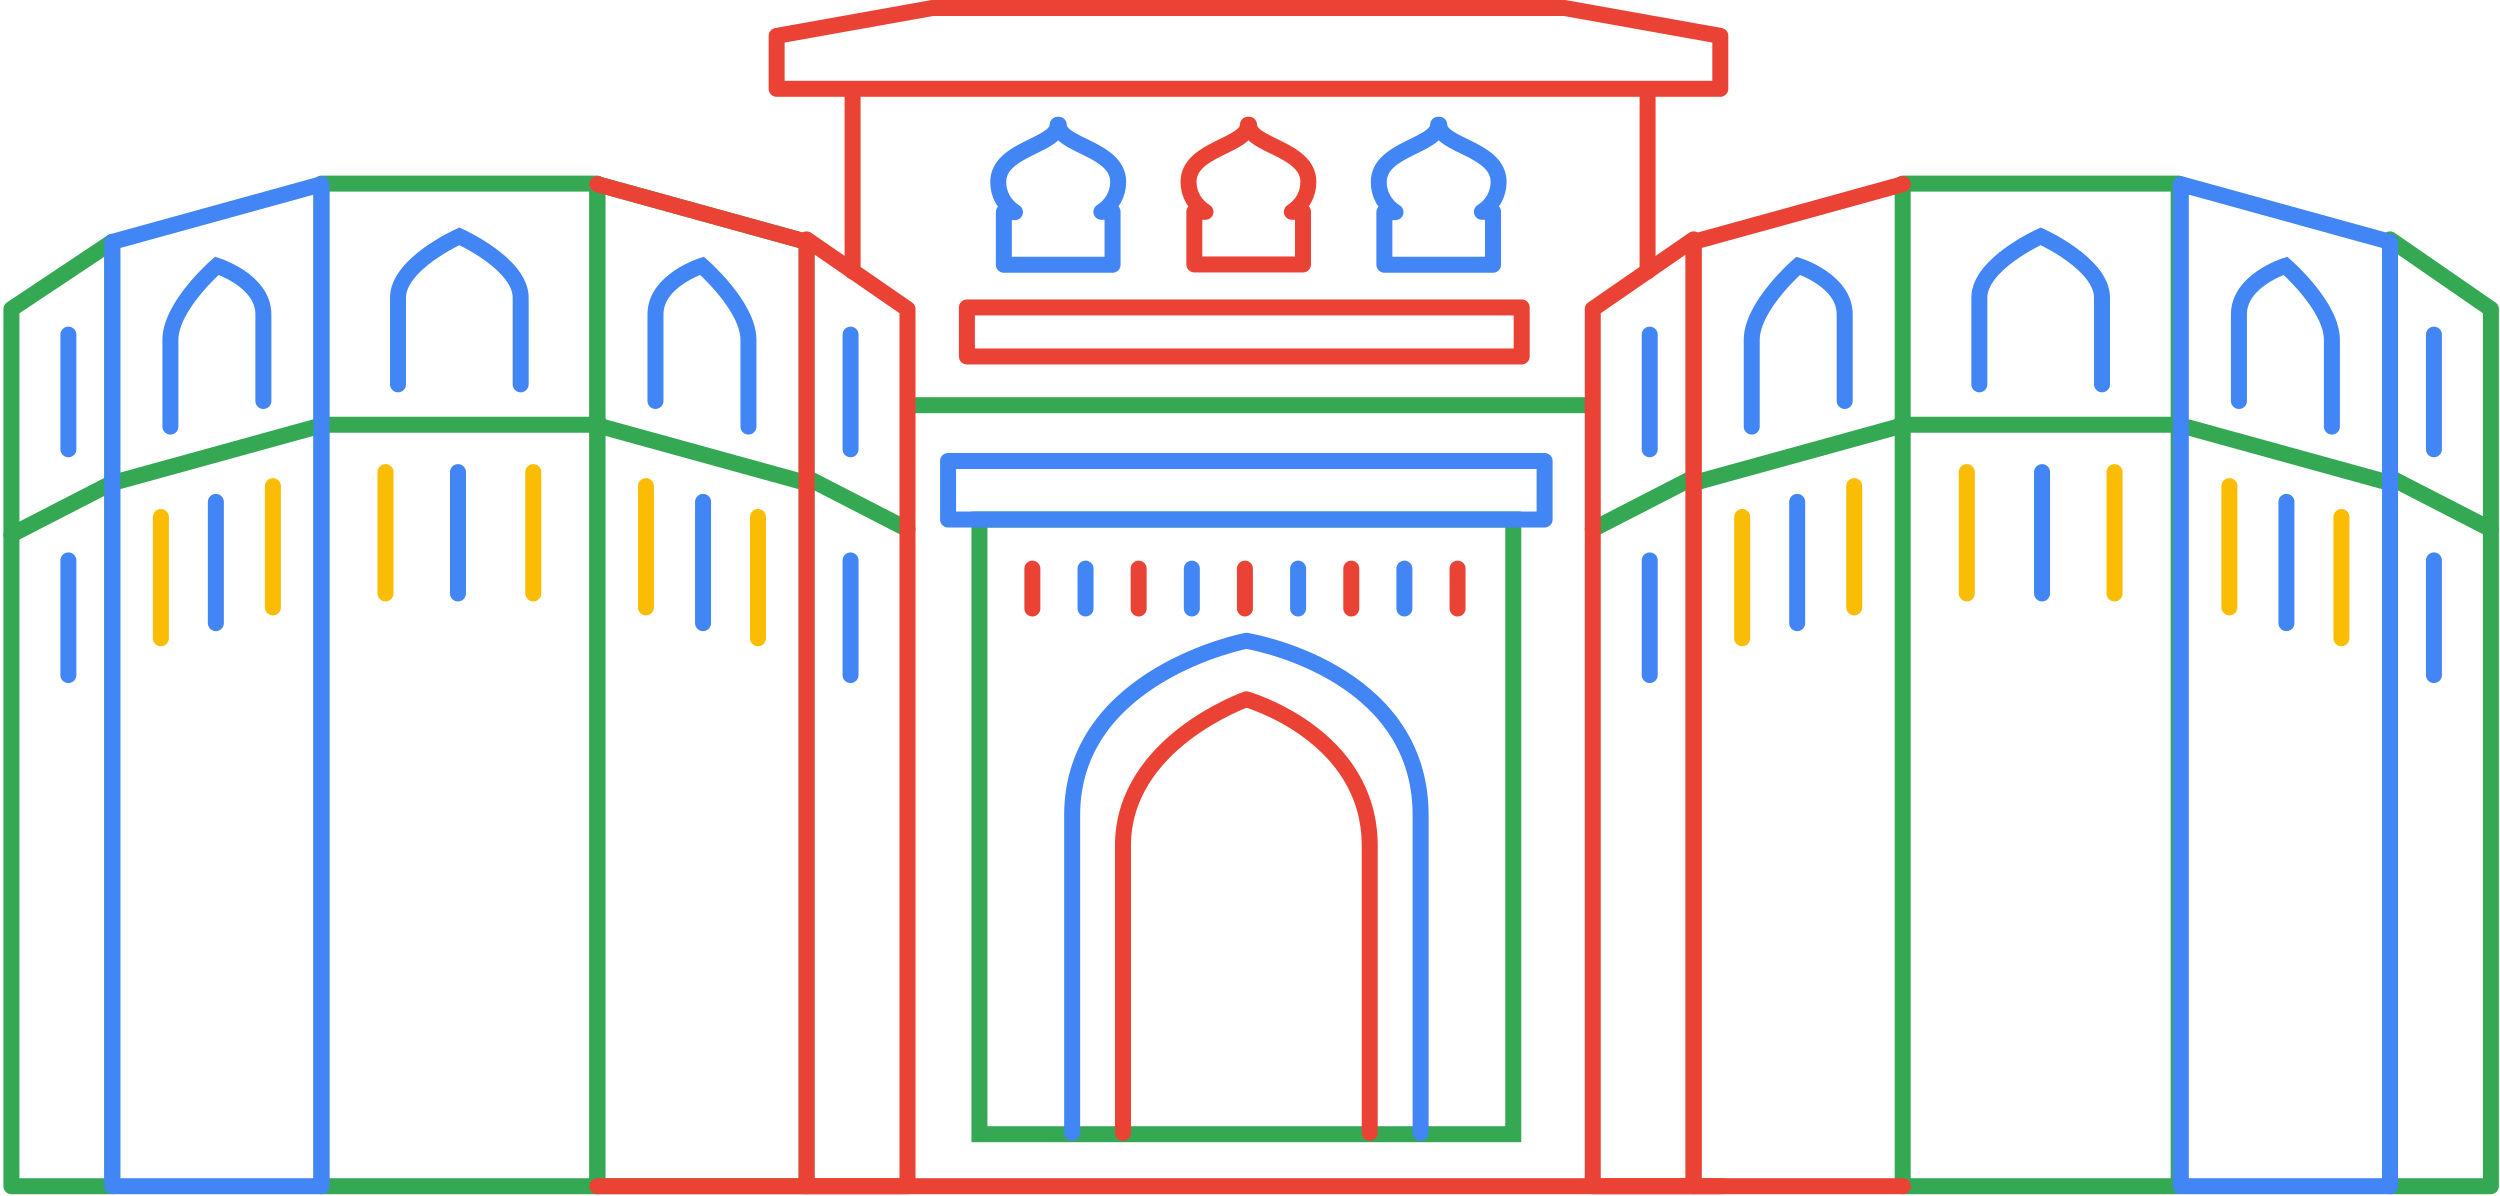 <svg width="625" height="299" viewBox="0 0 625 299" fill="none" xmlns="http://www.w3.org/2000/svg">
<path d="M622.72 132.327L597.628 119.426" stroke="#34A853" stroke-width="4" stroke-miterlimit="10" stroke-linecap="round"/>
<path d="M608.48 140.107V168.764" stroke="#4285F4" stroke-width="4" stroke-miterlimit="10" stroke-linecap="round"/>
<path d="M608.48 83.659V112.316" stroke="#4285F4" stroke-width="4" stroke-miterlimit="10" stroke-linecap="round"/>
<path d="M597.509 296.55H622.72V77.257L597.509 59.846" stroke="#34A853" stroke-width="4" stroke-linecap="round" stroke-linejoin="round"/>
<path d="M2.855 133.666L27.948 120.765" stroke="#34A853" stroke-width="4" stroke-miterlimit="10" stroke-linecap="round"/>
<path d="M17.095 140.107V168.764" stroke="#4285F4" stroke-width="4" stroke-miterlimit="10" stroke-linecap="round"/>
<path d="M17.095 83.659V112.316" stroke="#4285F4" stroke-width="4" stroke-miterlimit="10" stroke-linecap="round"/>
<path d="M28.066 296.55H2.855V77.257L28.066 60.457V296.55Z" stroke="#34A853" stroke-width="4" stroke-linecap="round" stroke-linejoin="round"/>
<path d="M378.315 129.885H244.857V283.551H378.315V129.885Z" stroke="#34A853" stroke-width="4" stroke-miterlimit="10" stroke-linecap="round"/>
<path d="M386.154 115.251H237.018V129.885H386.154V115.251Z" stroke="#4285F4" stroke-width="4" stroke-linecap="round" stroke-linejoin="round"/>
<path d="M268.039 283.216V203.763C268.039 168.567 311.586 160.196 311.586 160.196C311.586 160.196 355.153 167.169 355.153 203.763V283.216" stroke="#4285F4" stroke-width="4" stroke-linecap="round" stroke-linejoin="round"/>
<path d="M280.743 283.216V211.425C280.743 185.643 311.586 174.83 311.586 174.83C311.586 174.83 342.43 183.555 342.43 211.425V283.216" stroke="#EA4335" stroke-width="4" stroke-linecap="round" stroke-linejoin="round"/>
<path d="M258.092 142.155V152.121" stroke="#EA4335" stroke-width="4" stroke-linecap="round" stroke-linejoin="round"/>
<path d="M271.387 142.155V152.121" stroke="#4285F4" stroke-width="4" stroke-linecap="round" stroke-linejoin="round"/>
<path d="M284.662 142.155V152.121" stroke="#EA4335" stroke-width="4" stroke-linecap="round" stroke-linejoin="round"/>
<path d="M297.957 142.155V152.121" stroke="#4285F4" stroke-width="4" stroke-linecap="round" stroke-linejoin="round"/>
<path d="M311.232 142.155V152.121" stroke="#EA4335" stroke-width="4" stroke-linecap="round" stroke-linejoin="round"/>
<path d="M324.526 142.155V152.121" stroke="#4285F4" stroke-width="4" stroke-linecap="round" stroke-linejoin="round"/>
<path d="M337.821 142.155V152.121" stroke="#EA4335" stroke-width="4" stroke-linecap="round" stroke-linejoin="round"/>
<path d="M351.096 142.155V152.121" stroke="#4285F4" stroke-width="4" stroke-linecap="round" stroke-linejoin="round"/>
<path d="M364.391 142.155V152.121" stroke="#EA4335" stroke-width="4" stroke-linecap="round" stroke-linejoin="round"/>
<path d="M228.49 101.306H397.834" stroke="#34A853" stroke-width="4" stroke-miterlimit="10" stroke-linecap="round"/>
<path d="M380.423 76.864H241.725V89.114H380.423V76.864Z" stroke="#EA4335" stroke-width="4" stroke-linecap="round" stroke-linejoin="round"/>
<path d="M327.087 45.469C327.087 37.059 312.256 36.507 312.256 31.189H311.98C311.98 36.507 297.13 37.098 297.13 45.469C297.131 46.975 297.522 48.456 298.263 49.767C299.005 51.078 300.073 52.176 301.364 52.953H298.587V66.11H325.748V52.953H322.97C324.239 52.161 325.284 51.058 326.005 49.748C326.725 48.437 327.098 46.964 327.087 45.469V45.469Z" stroke="#EA4335" stroke-width="4" stroke-linecap="round" stroke-linejoin="round"/>
<path d="M279.541 45.469C279.541 37.059 264.69 36.507 264.69 31.189H264.415C264.415 36.507 249.564 37.098 249.564 45.469C249.546 46.983 249.921 48.476 250.653 49.802C251.385 51.128 252.448 52.24 253.74 53.032H250.963V66.189H278.143V52.953H275.346C276.629 52.171 277.69 51.072 278.424 49.761C279.159 48.45 279.544 46.971 279.541 45.469V45.469Z" stroke="#4285F4" stroke-width="4" stroke-linecap="round" stroke-linejoin="round"/>
<path d="M374.652 45.469C374.652 37.059 359.821 36.507 359.821 31.189H359.525C359.525 36.507 344.694 37.098 344.694 45.469C344.676 46.983 345.051 48.476 345.783 49.802C346.515 51.128 347.579 52.24 348.87 53.032H346.093V66.189H373.253V52.953H370.476C371.756 52.169 372.812 51.068 373.544 49.757C374.275 48.447 374.657 46.97 374.652 45.469Z" stroke="#4285F4" stroke-width="4" stroke-linecap="round" stroke-linejoin="round"/>
<path d="M391.118 2H233.099L194.16 8.972V22.208H430.076V8.972L391.118 2Z" stroke="#EA4335" stroke-width="4" stroke-linecap="round" stroke-linejoin="round"/>
<path d="M130.168 96.087V74.421C130.168 65.952 114.845 59.078 114.845 59.078C114.845 59.078 99.502 65.952 99.502 74.421V96.087" stroke="#4285F4" stroke-width="4" stroke-miterlimit="10" stroke-linecap="round"/>
<path d="M80.338 106.19H150.042" stroke="#34A853" stroke-width="4" stroke-miterlimit="10" stroke-linecap="round"/>
<path d="M114.491 118.028V148.359" stroke="#4285F4" stroke-width="4" stroke-miterlimit="10" stroke-linecap="round"/>
<path d="M96.371 118.028V148.359" stroke="#FBBC04" stroke-width="4" stroke-miterlimit="10" stroke-linecap="round"/>
<path d="M133.32 118.028V148.359" stroke="#FBBC04" stroke-width="4" stroke-miterlimit="10" stroke-linecap="round"/>
<path d="M149.332 45.902H80.338V296.55H149.332V45.902Z" stroke="#34A853" stroke-width="4" stroke-linecap="round" stroke-linejoin="round"/>
<path d="M65.842 100.242V78.577C65.842 70.108 54.222 66.445 54.222 66.445C54.222 66.445 42.601 76.509 42.601 84.978V106.643" stroke="#4285F4" stroke-width="4" stroke-miterlimit="10" stroke-linecap="round"/>
<path d="M28.066 120.765L80.91 106.19" stroke="#34A853" stroke-width="4" stroke-miterlimit="10" stroke-linecap="round"/>
<path d="M53.966 125.473V155.784" stroke="#4285F4" stroke-width="4" stroke-miterlimit="10" stroke-linecap="round"/>
<path d="M40.218 129.254V159.566" stroke="#FBBC04" stroke-width="4" stroke-miterlimit="10" stroke-linecap="round"/>
<path d="M68.226 121.534V151.845" stroke="#FBBC04" stroke-width="4" stroke-miterlimit="10" stroke-linecap="round"/>
<path d="M80.378 296.55H28.066V60.477L80.378 46.04V296.55Z" stroke="#4285F4" stroke-width="4" stroke-linecap="round" stroke-linejoin="round"/>
<path d="M163.868 100.242V78.577C163.868 70.108 175.489 66.445 175.489 66.445C175.489 66.445 187.109 76.509 187.109 84.978V106.643" stroke="#4285F4" stroke-width="4" stroke-miterlimit="10" stroke-linecap="round"/>
<path d="M201.644 120.765L148.801 106.19" stroke="#34A853" stroke-width="4" stroke-miterlimit="10" stroke-linecap="round"/>
<path d="M175.764 125.473V155.784" stroke="#4285F4" stroke-width="4" stroke-miterlimit="10" stroke-linecap="round"/>
<path d="M189.492 129.254V159.566" stroke="#FBBC04" stroke-width="4" stroke-miterlimit="10" stroke-linecap="round"/>
<path d="M161.485 121.534V151.845" stroke="#FBBC04" stroke-width="4" stroke-miterlimit="10" stroke-linecap="round"/>
<path d="M149.333 296.55H201.644V60.477L149.333 46.04V296.55Z" stroke="#34A853" stroke-width="4" stroke-linecap="round" stroke-linejoin="round"/>
<path d="M201.644 60.477L149.333 46.04" stroke="#EA4335" stroke-width="4" stroke-linecap="round" stroke-linejoin="round"/>
<path d="M149.333 296.55H430.588" stroke="#EA4335" stroke-width="4" stroke-linecap="round" stroke-linejoin="round"/>
<path d="M226.875 132.327L201.782 119.426" stroke="#34A853" stroke-width="4" stroke-miterlimit="10" stroke-linecap="round"/>
<path d="M212.635 140.107V168.764" stroke="#4285F4" stroke-width="4" stroke-miterlimit="10" stroke-linecap="round"/>
<path d="M212.635 83.659V112.316" stroke="#4285F4" stroke-width="4" stroke-miterlimit="10" stroke-linecap="round"/>
<path d="M201.644 296.55H226.875V77.257L201.644 59.846V296.55Z" stroke="#EA4335" stroke-width="4" stroke-linecap="round" stroke-linejoin="round"/>
<path d="M213.147 23.606V67.863" stroke="#EA4335" stroke-width="4" stroke-linecap="round" stroke-linejoin="round"/>
<path d="M494.835 96.087V74.421C494.835 65.952 510.178 59.078 510.178 59.078C510.178 59.078 525.502 65.952 525.502 74.421V96.087" stroke="#4285F4" stroke-width="4" stroke-miterlimit="10" stroke-linecap="round"/>
<path d="M544.666 106.19H474.982" stroke="#34A853" stroke-width="4" stroke-miterlimit="10" stroke-linecap="round"/>
<path d="M510.513 118.028V148.359" stroke="#4285F4" stroke-width="4" stroke-miterlimit="10" stroke-linecap="round"/>
<path d="M528.633 118.028V148.359" stroke="#FBBC04" stroke-width="4" stroke-miterlimit="10" stroke-linecap="round"/>
<path d="M491.704 118.028V148.359" stroke="#FBBC04" stroke-width="4" stroke-miterlimit="10" stroke-linecap="round"/>
<path d="M475.671 296.55H544.666V45.902H475.671V296.55Z" stroke="#34A853" stroke-width="4" stroke-linecap="round" stroke-linejoin="round"/>
<path d="M559.733 100.242V78.577C559.733 70.108 571.354 66.445 571.354 66.445C571.354 66.445 582.974 76.509 582.974 84.978V106.643" stroke="#4285F4" stroke-width="4" stroke-miterlimit="10" stroke-linecap="round"/>
<path d="M597.51 120.765L544.666 106.19" stroke="#34A853" stroke-width="4" stroke-miterlimit="10" stroke-linecap="round"/>
<path d="M571.61 125.473V155.784" stroke="#4285F4" stroke-width="4" stroke-miterlimit="10" stroke-linecap="round"/>
<path d="M585.357 129.254V159.566" stroke="#FBBC04" stroke-width="4" stroke-miterlimit="10" stroke-linecap="round"/>
<path d="M557.35 121.534V151.845" stroke="#FBBC04" stroke-width="4" stroke-miterlimit="10" stroke-linecap="round"/>
<path d="M545.198 296.55H597.51V60.477L545.198 46.04V296.55Z" stroke="#4285F4" stroke-width="4" stroke-linecap="round" stroke-linejoin="round"/>
<path d="M461.175 100.242V78.577C461.175 70.108 449.555 66.445 449.555 66.445C449.555 66.445 437.934 76.509 437.934 84.978V106.643" stroke="#4285F4" stroke-width="4" stroke-miterlimit="10" stroke-linecap="round"/>
<path d="M423.399 120.765L476.243 106.19" stroke="#34A853" stroke-width="4" stroke-miterlimit="10" stroke-linecap="round"/>
<path d="M449.299 125.473V155.784" stroke="#4285F4" stroke-width="4" stroke-miterlimit="10" stroke-linecap="round"/>
<path d="M435.551 129.254V159.566" stroke="#FBBC04" stroke-width="4" stroke-miterlimit="10" stroke-linecap="round"/>
<path d="M463.558 121.534V151.845" stroke="#FBBC04" stroke-width="4" stroke-miterlimit="10" stroke-linecap="round"/>
<path d="M475.711 296.55H423.399V60.477L475.711 46.04" stroke="#EA4335" stroke-width="4" stroke-linecap="round" stroke-linejoin="round"/>
<path d="M398.188 132.327L423.281 119.426" stroke="#34A853" stroke-width="4" stroke-miterlimit="10" stroke-linecap="round"/>
<path d="M412.428 140.107V168.764" stroke="#4285F4" stroke-width="4" stroke-miterlimit="10" stroke-linecap="round"/>
<path d="M412.428 83.659V112.316" stroke="#4285F4" stroke-width="4" stroke-miterlimit="10" stroke-linecap="round"/>
<path d="M423.399 296.55H398.188V77.257L423.399 59.846V296.55Z" stroke="#EA4335" stroke-width="4" stroke-linecap="round" stroke-linejoin="round"/>
<path d="M411.896 23.606V67.863" stroke="#EA4335" stroke-width="4" stroke-linecap="round" stroke-linejoin="round"/>
</svg>
